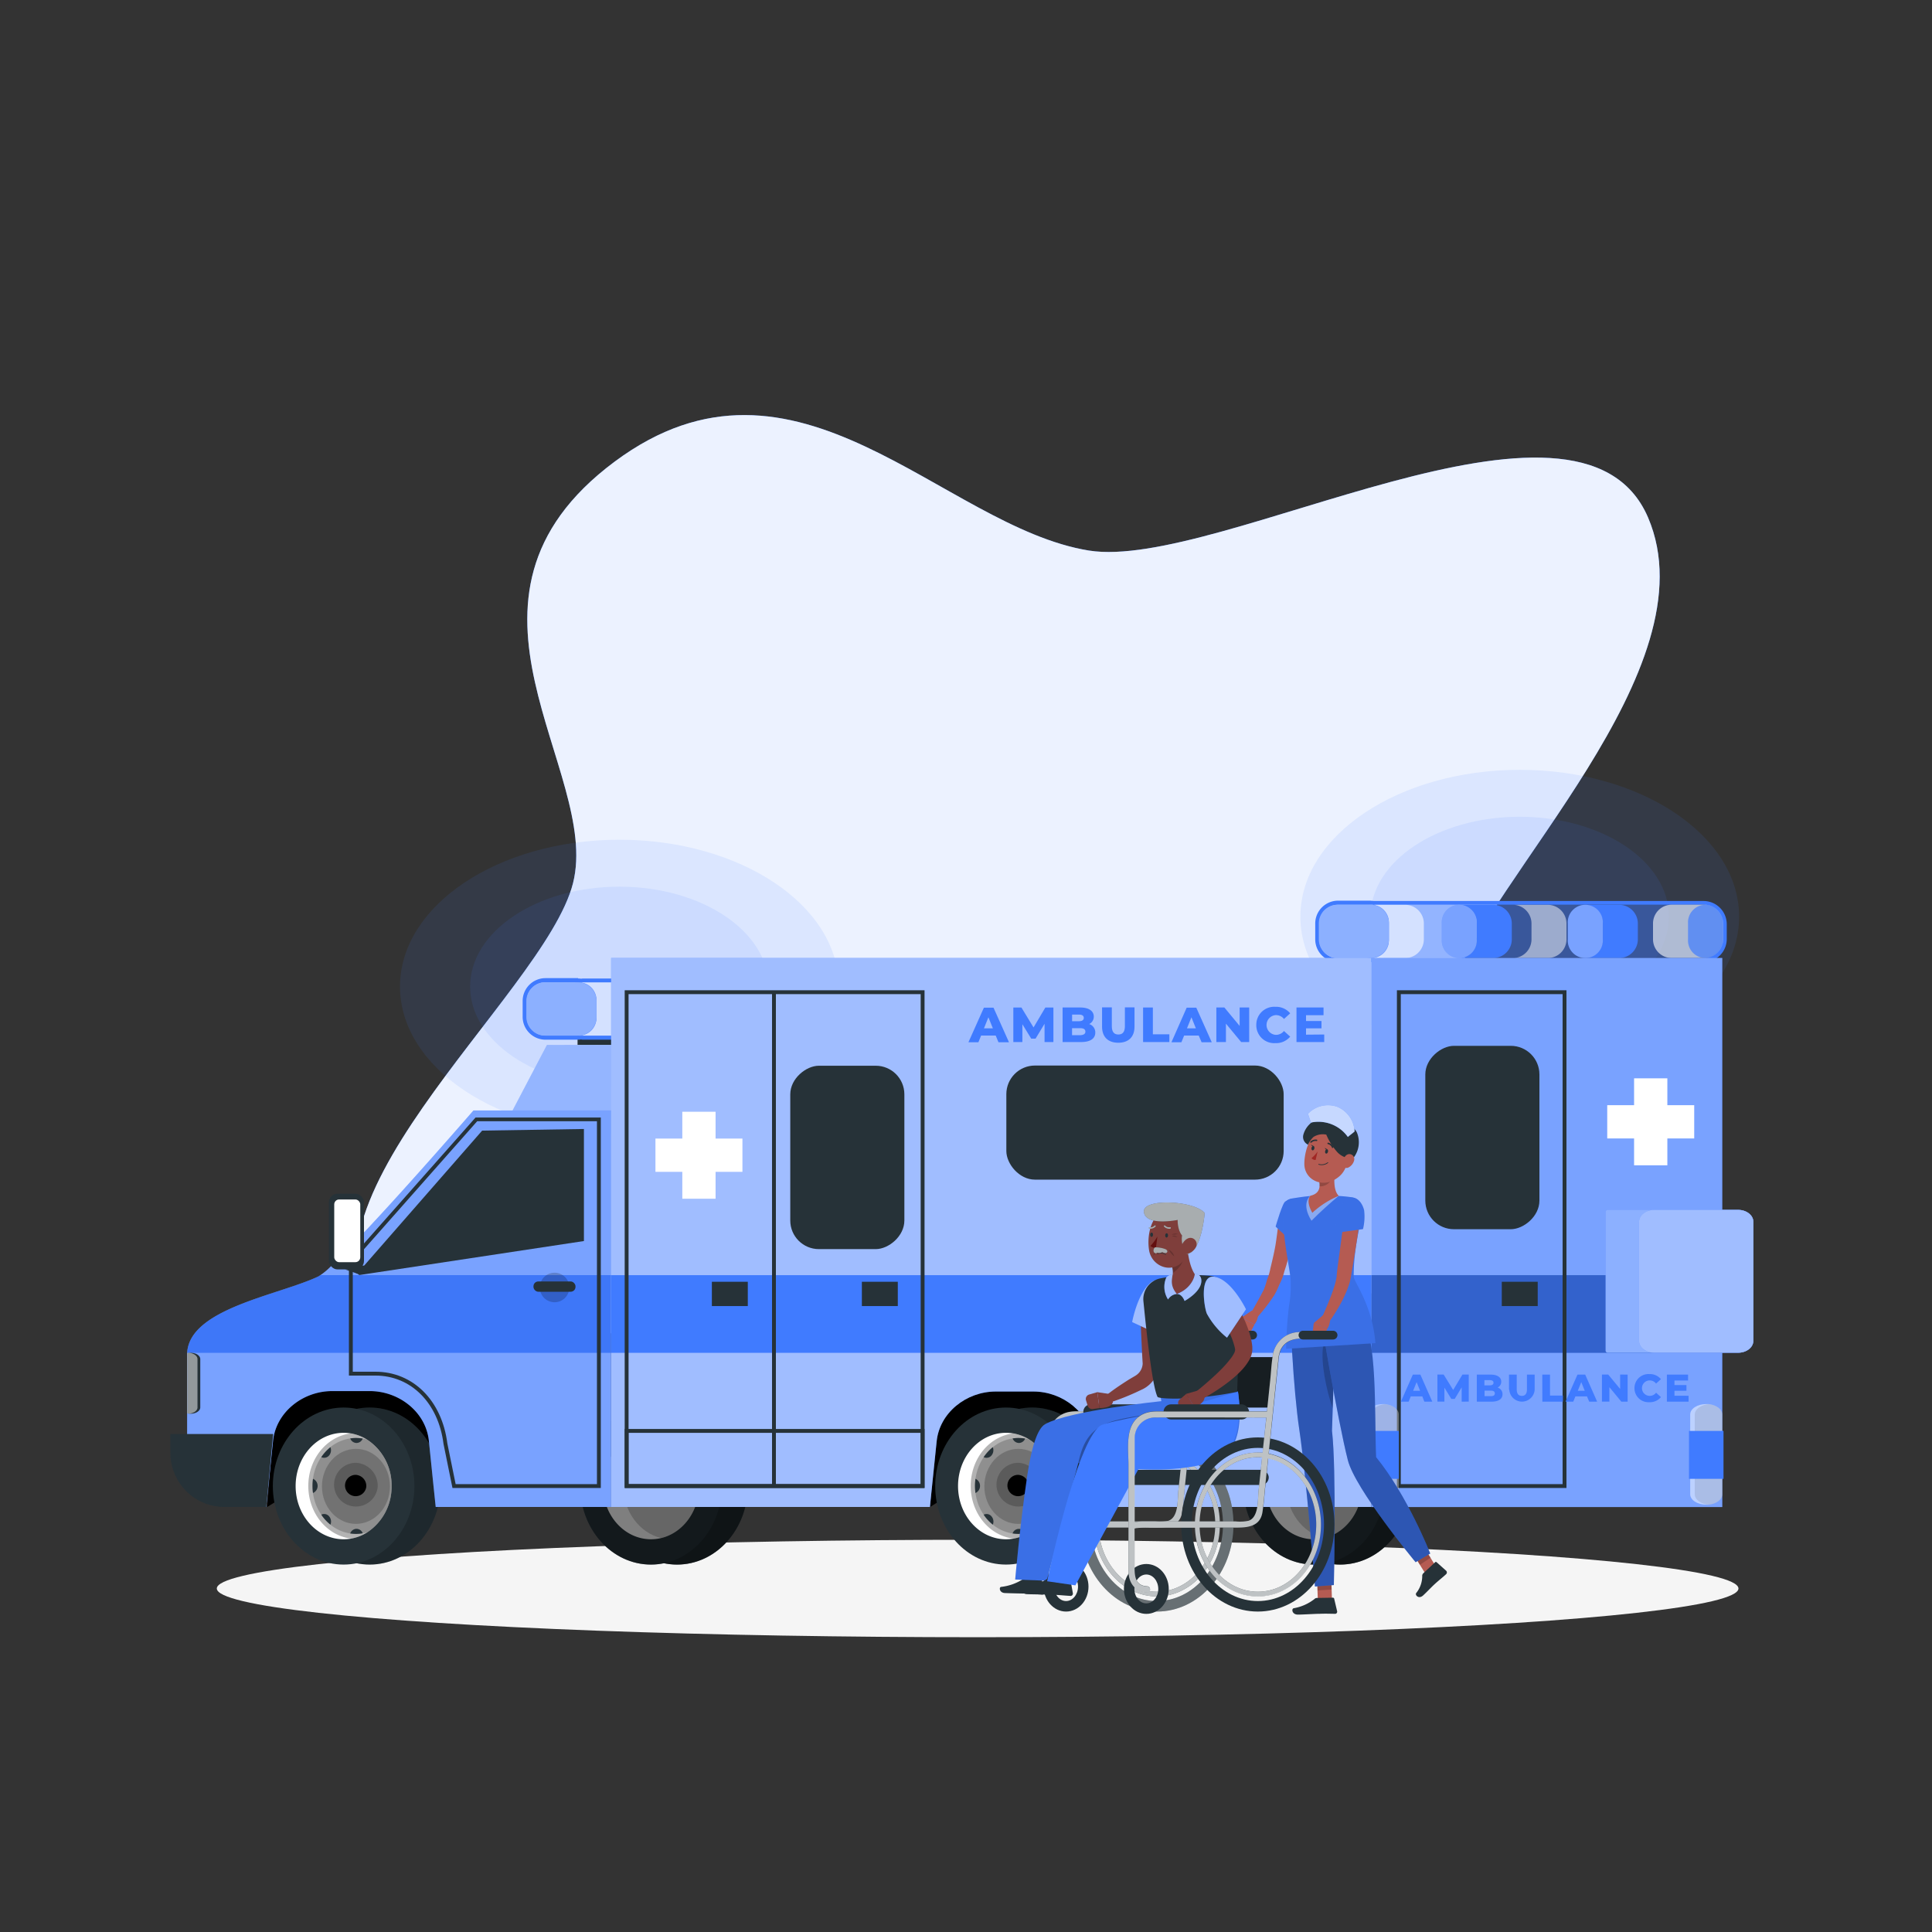 <svg xmlns="http://www.w3.org/2000/svg" viewBox="0 0 500 500"><rect x="0" y="0" width="500" height="500" fill="#333333" stroke="none"/><g id="freepik--background-simple--inject-3"><path d="M375.55,256.43c-9.53,30.07,1.53,71.33-38.35,92.17-53.25,27.83-74.67-24.25-113.06-29.73-29.32-4.19-92,58.61-124,27.19s40.71-88,48.16-117.51c7.36-29.2-37.27-73.32,10.76-109.07,47.09-35.06,84.88,16.87,122.73,23,33.57,5.39,126.92-50,144.72-8.56C443.32,173.13,384.76,227.4,375.55,256.43Z" style="fill:#407BFF"></path><path d="M375.55,256.43c-9.53,30.07,1.53,71.33-38.35,92.17-53.25,27.83-74.67-24.25-113.06-29.73-29.32-4.19-92,58.61-124,27.19s40.71-88,48.16-117.51c7.36-29.2-37.27-73.32,10.76-109.07,47.09-35.06,84.88,16.87,122.73,23,33.57,5.39,126.92-50,144.72-8.56C443.32,173.13,384.76,227.4,375.55,256.43Z" style="fill:#fff;opacity:0.9"></path></g><g id="freepik--Shadow--inject-3"><ellipse id="freepik--path--inject-3" cx="253.01" cy="411.1" rx="196.9" ry="12.61" style="fill:#f5f5f5"></ellipse></g><g id="freepik--Ambulance--inject-3"><ellipse cx="160.29" cy="255.32" rx="56.77" ry="38" style="fill:#407BFF;isolation:isolate;opacity:0.1"></ellipse><ellipse cx="160.29" cy="255.32" rx="38.62" ry="25.85" style="fill:#407BFF;isolation:isolate;opacity:0.1"></ellipse><ellipse cx="393.31" cy="237.23" rx="56.77" ry="38" style="fill:#407BFF;isolation:isolate;opacity:0.1"></ellipse><ellipse cx="393.31" cy="237.23" rx="38.62" ry="25.85" style="fill:#407BFF;isolation:isolate;opacity:0.1"></ellipse><rect x="149.47" y="268.96" width="10.82" height="1.45" style="fill:#263238"></rect><path d="M149.6,254.23a5.29,5.29,0,0,1,.9.08h0a.89.89,0,0,1,.36-.07h84.89a5,5,0,0,1,5,5V263a5,5,0,0,1-5,5H150.87a.92.92,0,0,1-.38-.08,5.26,5.26,0,0,1-.89.08h-8.44a4.84,4.84,0,0,1-4.84-4.85v-4.1a4.84,4.84,0,0,1,4.84-4.84h8.44m0-1.07h-8.44a5.91,5.91,0,0,0-5.9,5.91v4.1a5.92,5.92,0,0,0,5.9,5.92h8.44a5.49,5.49,0,0,0,.8-.06,1.84,1.84,0,0,0,.47.06h84.89a6,6,0,0,0,6-6v-3.83a6,6,0,0,0-6-6H150.87a2.12,2.12,0,0,0-.44.05,5.79,5.79,0,0,0-.83-.06Z" style="fill:#407BFF"></path><path d="M240.64,259.2V263a5,5,0,0,1-5,5H150.78a1,1,0,0,1-.95-.95v-11.9a1,1,0,0,1,.95-.94h84.89A5,5,0,0,1,240.64,259.2Z" style="fill:#407BFF;opacity:0.4"></path><path d="M227.58,254.23H236a4.84,4.84,0,0,1,4.84,4.84v4.1A4.84,4.84,0,0,1,236,268h-8.44a4.85,4.85,0,0,1-4.85-4.85v-4.1A4.85,4.85,0,0,1,227.58,254.23Z" style="fill:#fff;opacity:0.6"></path><g style="opacity:0.6"><path d="M240.85,259.08v4.09a4.54,4.54,0,1,1-9.06,0v-4.09a4.54,4.54,0,1,1,9.06,0Z" style="fill:#407BFF"></path></g><g style="opacity:0.4"><g style="opacity:0.6"><path d="M240.85,259.08v4.09a4.54,4.54,0,1,1-9.06,0v-4.09a4.54,4.54,0,1,1,9.06,0Z" style="fill:#407BFF"></path></g></g><g style="opacity:0.6"><path d="M163.41,259.08v4.09a4.84,4.84,0,0,1-4.84,4.85h-8.74a4.85,4.85,0,0,0,4.52-4.84v-4.09a4.84,4.84,0,0,0-4.52-4.84h8.74A4.83,4.83,0,0,1,163.41,259.08Z" style="fill:#fff"></path></g><path d="M154.35,259.08v4.09a4.54,4.54,0,1,1-9.06,0v-4.09a4.54,4.54,0,1,1,9.06,0Z" style="fill:#407BFF"></path><g style="opacity:0.3"><path d="M154.35,259.08v4.09a4.54,4.54,0,1,1-9.06,0v-4.09a4.54,4.54,0,1,1,9.06,0Z" style="fill:#fff"></path></g><path d="M141.07,254.23h8.44a4.85,4.85,0,0,1,4.85,4.85v4.1a4.84,4.84,0,0,1-4.84,4.84h-8.44a4.85,4.85,0,0,1-4.85-4.85v-4.1A4.84,4.84,0,0,1,141.07,254.23Z" style="fill:#407BFF"></path><g style="opacity:0.4"><path d="M141.07,254.23h8.44a4.85,4.85,0,0,1,4.85,4.85v4.1a4.84,4.84,0,0,1-4.84,4.84h-8.44a4.85,4.85,0,0,1-4.85-4.85v-4.1A4.84,4.84,0,0,1,141.07,254.23Z" style="fill:#fff"></path></g><path d="M186.17,259.08v4.09a4.84,4.84,0,0,1-4.84,4.85h-8.74a4.85,4.85,0,0,0,4.52-4.84v-4.09a4.84,4.84,0,0,0-4.52-4.84h8.74A4.83,4.83,0,0,1,186.17,259.08Z" style="fill:#407BFF"></path><g style="opacity:0.5"><path d="M200.33,259.08v4.09a4.84,4.84,0,0,1-4.85,4.85h-8.73a4.85,4.85,0,0,0,4.52-4.84v-4.09a4.84,4.84,0,0,0-4.52-4.84h8.73A4.84,4.84,0,0,1,200.33,259.08Z" style="fill:#fff"></path></g><path d="M177.11,259.08v4.09a4.54,4.54,0,1,1-9.05,0v-4.09a4.54,4.54,0,1,1,9.05,0Z" style="fill:#407BFF"></path><g style="opacity:0.3"><path d="M177.11,259.08v4.09a4.54,4.54,0,1,1-9.05,0v-4.09a4.54,4.54,0,1,1,9.05,0Z" style="fill:#fff"></path></g><path d="M218.79,259.08v4.09A4.84,4.84,0,0,1,214,268h-8.74a4.86,4.86,0,0,0,4.53-4.84v-4.09a4.85,4.85,0,0,0-4.53-4.84H214A4.83,4.83,0,0,1,218.79,259.08Z" style="fill:#407BFF"></path><path d="M209.74,259.08v4.09a4.54,4.54,0,1,1-9.06,0v-4.09a4.54,4.54,0,1,1,9.06,0Z" style="fill:#407BFF"></path><g style="opacity:0.3"><path d="M209.74,259.08v4.09a4.54,4.54,0,1,1-9.06,0v-4.09a4.54,4.54,0,1,1,9.06,0Z" style="fill:#fff"></path></g><path d="M354.68,234.14a5.29,5.29,0,0,1,.9.08h0a.86.86,0,0,1,.36-.07h84.88a5,5,0,0,1,5,5V243a5,5,0,0,1-5,5H356a.86.86,0,0,1-.39-.09,4.24,4.24,0,0,1-.88.09h-8.44a4.84,4.84,0,0,1-4.84-4.85V239a4.84,4.84,0,0,1,4.84-4.84h8.44m0-1.07h-8.44a5.92,5.92,0,0,0-5.91,5.91v4.1a5.92,5.92,0,0,0,5.91,5.91h8.44a5.46,5.46,0,0,0,.8-.05,1.83,1.83,0,0,0,.47.05h84.88a6,6,0,0,0,6-6v-3.83a6,6,0,0,0-6-6H356a2.22,2.22,0,0,0-.45,0,5.76,5.76,0,0,0-.82-.06Z" style="fill:#407BFF"></path><path d="M445.72,239.11v3.83a5,5,0,0,1-5,5H355.86a1,1,0,0,1-.95-.94v-11.9a1,1,0,0,1,.95-.94h84.88A5,5,0,0,1,445.72,239.11Z" style="fill:#407BFF;opacity:0.4"></path><path d="M432.65,234.14h8.44a4.85,4.85,0,0,1,4.85,4.85v4.1a4.85,4.85,0,0,1-4.85,4.85h-8.44a4.85,4.85,0,0,1-4.85-4.85V239A4.84,4.84,0,0,1,432.65,234.14Z" style="fill:#fff;opacity:0.6"></path><g style="opacity:0.6"><path d="M445.93,239v4.1a4.54,4.54,0,1,1-9.06,0V239a4.54,4.54,0,1,1,9.06,0Z" style="fill:#407BFF"></path></g><g style="opacity:0.4"><g style="opacity:0.6"><path d="M445.93,239v4.1a4.54,4.54,0,1,1-9.06,0V239a4.54,4.54,0,1,1,9.06,0Z" style="fill:#407BFF"></path></g></g><g style="opacity:0.6"><path d="M368.49,239v4.1a4.84,4.84,0,0,1-4.85,4.84h-8.73a4.84,4.84,0,0,0,4.52-4.83V239a4.84,4.84,0,0,0-4.52-4.83h8.73A4.83,4.83,0,0,1,368.49,239Z" style="fill:#fff"></path></g><path d="M359.43,239v4.1a4.54,4.54,0,1,1-9.06,0V239a4.54,4.54,0,1,1,9.06,0Z" style="fill:#407BFF"></path><g style="opacity:0.3"><path d="M359.43,239v4.1a4.54,4.54,0,1,1-9.06,0V239a4.54,4.54,0,1,1,9.06,0Z" style="fill:#fff"></path></g><path d="M346.15,234.14h8.44a4.85,4.85,0,0,1,4.85,4.85v4.1a4.84,4.84,0,0,1-4.84,4.84h-8.44a4.85,4.85,0,0,1-4.85-4.85V239A4.84,4.84,0,0,1,346.15,234.14Z" style="fill:#407BFF"></path><g style="opacity:0.4"><path d="M346.15,234.14h8.44a4.85,4.85,0,0,1,4.85,4.85v4.1a4.84,4.84,0,0,1-4.84,4.84h-8.44a4.85,4.85,0,0,1-4.85-4.85V239A4.84,4.84,0,0,1,346.15,234.14Z" style="fill:#fff"></path></g><path d="M391.25,239v4.1a4.84,4.84,0,0,1-4.84,4.84h-8.74a4.84,4.84,0,0,0,4.52-4.83V239a4.84,4.84,0,0,0-4.52-4.83h8.74A4.83,4.83,0,0,1,391.25,239Z" style="fill:#407BFF"></path><g style="opacity:0.5"><path d="M405.4,239v4.1a4.84,4.84,0,0,1-4.84,4.84h-8.74a4.85,4.85,0,0,0,4.53-4.83V239a4.85,4.85,0,0,0-4.53-4.83h8.74A4.83,4.83,0,0,1,405.4,239Z" style="fill:#fff"></path></g><path d="M382.19,239v4.1a4.54,4.54,0,1,1-9.06,0V239a4.54,4.54,0,1,1,9.06,0Z" style="fill:#407BFF"></path><g style="opacity:0.3"><path d="M382.19,239v4.1a4.54,4.54,0,1,1-9.06,0V239a4.54,4.54,0,1,1,9.06,0Z" style="fill:#fff"></path></g><path d="M423.87,239v4.1a4.84,4.84,0,0,1-4.84,4.84h-8.74a4.84,4.84,0,0,0,4.52-4.83V239a4.84,4.84,0,0,0-4.52-4.83H419A4.83,4.83,0,0,1,423.87,239Z" style="fill:#407BFF"></path><path d="M414.81,239v4.1a4.54,4.54,0,1,1-9.06,0V239a4.54,4.54,0,1,1,9.06,0Z" style="fill:#407BFF"></path><g style="opacity:0.3"><path d="M414.81,239v4.1a4.54,4.54,0,1,1-9.06,0V239a4.54,4.54,0,1,1,9.06,0Z" style="fill:#fff"></path></g><ellipse cx="346.8" cy="384.59" rx="18.32" ry="20.32" style="fill:#263238"></ellipse><ellipse cx="346.8" cy="384.59" rx="18.32" ry="20.32" style="opacity:0.2"></ellipse><ellipse cx="340.05" cy="384.59" rx="18.32" ry="20.32" style="fill:#263238"></ellipse><path d="M352.47,384.59c0,6.6-4.19,12.12-9.78,13.46a11.49,11.49,0,0,1-2.64.31c-6.85,0-12.41-6.17-12.41-13.77s5.56-13.78,12.41-13.78a11.49,11.49,0,0,1,2.64.31C348.28,372.46,352.47,378,352.47,384.59Z" style="fill:#fff"></path><path d="M352.47,384.59c0,6.6-4.19,12.12-9.78,13.46-5.6-1.34-9.79-6.86-9.79-13.46s4.19-12.13,9.79-13.47C348.28,372.46,352.47,378,352.47,384.59Z" style="opacity:0.2"></path><path d="M346.81,364.26a17.15,17.15,0,0,0-3.38.36,17,17,0,0,0-3.37-.36c-10.11,0-18.31,9.1-18.31,20.33s8.2,20.32,18.31,20.32a16.26,16.26,0,0,0,3.37-.36,16.43,16.43,0,0,0,3.38.36c10.11,0,18.31-9.1,18.31-20.32S356.92,364.26,346.81,364.26Z" style="opacity:0.5"></path><ellipse cx="175.21" cy="384.59" rx="18.32" ry="20.32" style="fill:#263238"></ellipse><ellipse cx="175.21" cy="384.59" rx="18.32" ry="20.32" style="opacity:0.2"></ellipse><ellipse cx="168.47" cy="384.59" rx="18.32" ry="20.32" style="fill:#263238"></ellipse><path d="M180.89,384.59c0,6.6-4.19,12.12-9.78,13.46a11.56,11.56,0,0,1-2.64.31c-6.85,0-12.41-6.17-12.41-13.77s5.56-13.78,12.41-13.78a11.56,11.56,0,0,1,2.64.31C176.7,372.46,180.89,378,180.89,384.59Z" style="fill:#fff"></path><path d="M180.89,384.59c0,6.6-4.19,12.12-9.78,13.46-5.6-1.34-9.79-6.86-9.79-13.46s4.19-12.13,9.79-13.47C176.7,372.46,180.89,378,180.89,384.59Z" style="opacity:0.2"></path><path d="M175.21,364.26a17.13,17.13,0,0,0-3.37.36,17,17,0,0,0-3.37-.36c-10.11,0-18.31,9.1-18.31,20.33s8.2,20.32,18.31,20.32a16.33,16.33,0,0,0,3.37-.36,16.41,16.41,0,0,0,3.37.36c10.12,0,18.32-9.1,18.32-20.32S185.33,364.26,175.21,364.26Z" style="opacity:0.5"></path><polygon points="240.65 390.02 249.44 384.59 286.8 384.59 286.8 355.54 243.53 355.54 240.65 390.02"></polygon><polygon points="69.12 390.02 77.91 384.59 115.27 384.59 115.27 355.54 72 355.54 69.12 390.02"></polygon><ellipse cx="267.1" cy="384.59" rx="18.32" ry="20.32" style="fill:#263238"></ellipse><ellipse cx="267.1" cy="384.59" rx="18.32" ry="20.32" style="opacity:0.2"></ellipse><ellipse cx="260.35" cy="384.59" rx="18.32" ry="20.32" style="fill:#263238"></ellipse><path d="M272.76,384.58a14.1,14.1,0,0,1-6.22,11.95,11.71,11.71,0,0,1-3.56,1.52l-.63.14h0a13,13,0,0,1-2,.17c-6.85,0-12.41-6.17-12.41-13.78s5.56-13.77,12.41-13.77a10.71,10.71,0,0,1,1.89.16c.25,0,.5.09.74.15a11.33,11.33,0,0,1,3.43,1.45h0A14.06,14.06,0,0,1,272.76,384.58Z" style="fill:#fff"></path><path d="M272.76,384.58a14.1,14.1,0,0,1-6.22,11.95,11.71,11.71,0,0,1-3.56,1.52l-.63.14h0c-6.26-.7-11.13-6.54-11.13-13.62s4.82-12.85,11-13.6c.25,0,.5.09.74.15a11.33,11.33,0,0,1,3.43,1.45h0A14.06,14.06,0,0,1,272.76,384.58Z" style="opacity:0.3"></path><path d="M272.76,384.58a14.1,14.1,0,0,1-6.22,11.95c-.41.11-.81.21-1.23.28a9.15,9.15,0,0,1-1.74.15,10.84,10.84,0,0,1-1.51-.1,10.56,10.56,0,0,1-5.11-2.28,11.17,11.17,0,0,1-2.37-2.57,12.76,12.76,0,0,1-2.12-5.62,12.22,12.22,0,0,1-.13-1.83,12.69,12.69,0,0,1,.13-1.85,13,13,0,0,1,2.13-5.62,11.52,11.52,0,0,1,2.36-2.56,10.61,10.61,0,0,1,5.12-2.26,9.29,9.29,0,0,1,1.5-.12,11.12,11.12,0,0,1,1.73.15,8.17,8.17,0,0,1,1.11.27h0A14.06,14.06,0,0,1,272.76,384.58Z" style="opacity:0.2"></path><ellipse cx="263.55" cy="384.67" rx="8.8" ry="9.71" style="opacity:0.2"></ellipse><path d="M269.18,384.78a5.66,5.66,0,1,1-5.63-6.21A5.94,5.94,0,0,1,269.18,384.78Z" style="opacity:0.2"></path><path d="M266.23,384.69a2.76,2.76,0,1,1-2.75-3A2.9,2.9,0,0,1,266.23,384.69Z"></path><path d="M265.3,372.3a1.74,1.74,0,0,1-1.61,1.14,1.77,1.77,0,0,1-1.62-1.17,9.2,9.2,0,0,1,1.5-.12A10,10,0,0,1,265.3,372.3Z" style="fill:#263238"></path><path d="M265.31,396.81a9.16,9.16,0,0,1-1.74.16,9.42,9.42,0,0,1-1.51-.12,1.71,1.71,0,0,1,3.25,0Z" style="fill:#263238"></path><path d="M256.57,376.7a1.65,1.65,0,0,1-2,.4,12.07,12.07,0,0,1,2.36-2.57A2.1,2.1,0,0,1,256.57,376.7Z" style="fill:#263238"></path><path d="M253.63,384.55a2,2,0,0,1-1.18,1.84,13.83,13.83,0,0,1-.13-1.83,14.13,14.13,0,0,1,.13-1.85A2,2,0,0,1,253.63,384.55Z" style="fill:#263238"></path><path d="M256.94,394.58a11.57,11.57,0,0,1-2.36-2.57,1.64,1.64,0,0,1,2,.4A2.08,2.08,0,0,1,256.94,394.58Z" style="fill:#263238"></path><rect x="354.91" y="247.92" width="90.81" height="142.1" style="fill:#407BFF"></rect><rect x="354.91" y="247.92" width="90.81" height="142.1" style="fill:#fff;opacity:0.3"></rect><path d="M354.91,247.92V390H284.48l-1.75-17c-.75-7.33-7.59-12.88-15.33-12.88h-9.66c-7.74,0-14.58,5.55-15.33,12.88l-1.75,17h-82.5V247.92Z" style="fill:#407BFF"></path><path d="M354.91,247.92V390H284.48l-1.75-17c-.75-7.33-7.59-12.88-15.33-12.88h-9.66c-7.74,0-14.58,5.55-15.33,12.88l-1.75,17h-82.5V247.92Z" style="fill:#fff;opacity:0.5"></path><ellipse cx="95.67" cy="384.59" rx="18.32" ry="20.32" style="fill:#263238"></ellipse><ellipse cx="95.67" cy="384.59" rx="18.32" ry="20.32" style="opacity:0.2"></ellipse><ellipse cx="88.93" cy="384.59" rx="18.32" ry="20.32" style="fill:#263238"></ellipse><path d="M101.34,384.58a14.11,14.11,0,0,1-6.23,11.95,11.71,11.71,0,0,1-3.56,1.52l-.62.14h0a13,13,0,0,1-2,.17c-6.86,0-12.42-6.17-12.42-13.78s5.56-13.77,12.42-13.77a10.68,10.68,0,0,1,1.88.16c.25,0,.5.09.74.15A11.33,11.33,0,0,1,95,372.57h0A14.07,14.07,0,0,1,101.34,384.58Z" style="fill:#fff"></path><path d="M101.34,384.58a14.11,14.11,0,0,1-6.23,11.95,11.71,11.71,0,0,1-3.56,1.52l-.62.14h0c-6.26-.7-11.14-6.54-11.14-13.62s4.82-12.85,11-13.6c.25,0,.5.09.74.15A11.33,11.33,0,0,1,95,372.57h0A14.07,14.07,0,0,1,101.34,384.58Z" style="opacity:0.3"></path><path d="M101.34,384.58a14.11,14.11,0,0,1-6.23,11.95c-.41.11-.81.21-1.22.28a9.26,9.26,0,0,1-1.75.15,10.84,10.84,0,0,1-1.51-.1,10.56,10.56,0,0,1-5.11-2.28A11.13,11.13,0,0,1,83.16,392,12.65,12.65,0,0,1,81,386.39a12.22,12.22,0,0,1-.13-1.83,12.69,12.69,0,0,1,.13-1.85,12.83,12.83,0,0,1,2.14-5.62,11.48,11.48,0,0,1,2.35-2.56,10.61,10.61,0,0,1,5.12-2.26,9.29,9.29,0,0,1,1.5-.12,11,11,0,0,1,1.73.15,8.17,8.17,0,0,1,1.11.27h0A14.07,14.07,0,0,1,101.34,384.58Z" style="opacity:0.2"></path><ellipse cx="92.12" cy="384.67" rx="8.8" ry="9.71" style="opacity:0.2"></ellipse><path d="M97.75,384.78a5.66,5.66,0,1,1-5.63-6.21A5.94,5.94,0,0,1,97.75,384.78Z" style="opacity:0.2"></path><path d="M94.8,384.69a2.76,2.76,0,1,1-2.74-3A2.9,2.9,0,0,1,94.8,384.69Z"></path><path d="M93.87,372.3a1.74,1.74,0,0,1-1.6,1.14,1.77,1.77,0,0,1-1.63-1.17,9.29,9.29,0,0,1,1.5-.12A9.94,9.94,0,0,1,93.87,372.3Z" style="fill:#263238"></path><path d="M93.88,396.81a9.16,9.16,0,0,1-1.74.16,9.51,9.51,0,0,1-1.51-.12,1.78,1.78,0,0,1,1.64-1.19A1.76,1.76,0,0,1,93.88,396.81Z" style="fill:#263238"></path><path d="M85.15,376.7a1.67,1.67,0,0,1-2,.4,12.07,12.07,0,0,1,2.36-2.57A2.12,2.12,0,0,1,85.15,376.7Z" style="fill:#263238"></path><path d="M82.2,384.55A2,2,0,0,1,81,386.39a13.83,13.83,0,0,1-.12-1.83,14.14,14.14,0,0,1,.12-1.85A2,2,0,0,1,82.2,384.55Z" style="fill:#263238"></path><path d="M85.52,394.58A11.38,11.38,0,0,1,83.15,392a1.66,1.66,0,0,1,2,.4A2.12,2.12,0,0,1,85.52,394.58Z" style="fill:#263238"></path><path d="M158.16,270.41V390h-45.4l-.57-5.44-1.13-11-.07-.67c-.74-7.34-7.59-12.88-15.33-12.88H86c-7.73,0-14.57,5.54-15.33,12.88l-.61,5.88L68.9,390H63.59a15.15,15.15,0,0,1-15.16-15.15V350.59c0-11.87,23.57-15.31,34-20.26a17.59,17.59,0,0,0,3.25-2.65h0c.41-.38.86-.82,1.34-1.28,1.78-1.74,3.92-4,6.25-6.44l.94-1c12-12.74,28.32-31.57,28.32-31.57h10.13l8.88-16.93Z" style="fill:#407BFF"></path><polygon points="132.64 287.38 158.16 287.38 158.16 270.41 141.51 270.45 132.64 287.38" style="fill:#fff;opacity:0.2"></polygon><g style="opacity:0.3"><path d="M158.16,270.41V390h-45.4l-.57-5.44-1.13-11-.07-.67c-.74-7.34-7.59-12.88-15.33-12.88H86c-7.73,0-14.57,5.54-15.33,12.88l-.61,5.88L68.9,390H63.59a15.15,15.15,0,0,1-15.16-15.15V350.59c0-11.87,23.57-15.31,34-20.26a17.59,17.59,0,0,0,3.25-2.65h0c.41-.38.86-.82,1.34-1.28,1.78-1.74,3.92-4,6.25-6.44l.94-1c12-12.74,28.32-31.57,28.32-31.57h10.13l8.88-16.93Z" style="fill:#fff"></path><path d="M158.16,330v20.1H48.46c.61-11.49,23.68-14.89,33.95-19.78a2.72,2.72,0,0,0,.52-.32Z" style="fill:#407BFF"></path><path d="M158.16,330v20.1H48.46c.61-11.49,23.68-14.89,33.95-19.78a2.72,2.72,0,0,0,.52-.32Z" style="opacity:0.1"></path><polygon points="132.64 287.38 158.16 287.38 158.16 270.41 141.51 270.45 132.64 287.38" style="fill:#fff;opacity:0.2"></polygon></g><path d="M51.83,351.73v12.51c0,.91-1.13,1.63-2.51,1.63H49a3.29,3.29,0,0,1-.53-.1V350.2a4.89,4.89,0,0,1,.53-.09l.36,0C50.7,350.09,51.83,350.82,51.83,351.73Z" style="fill:#263238"></path><path d="M51.11,351.73v12.51c0,.82-.94,1.5-2.15,1.62a3.29,3.29,0,0,1-.53-.1V350.2a4.89,4.89,0,0,1,.53-.09C50.17,350.22,51.11,350.91,51.11,351.73Z" style="fill:#fff;opacity:0.5"></path><path d="M155.49,385.09H117.1l-2.32-11.41C113.44,363.07,106.36,356,97.17,356H90.3V326.21l32.77-37h32.42Zm-37.57-1h36.57V290.18h-31L91.3,326.58V355h5.87c9.72,0,17.2,7.45,18.6,18.55Z" style="fill:#263238"></path><path d="M92.78,329.21l32-36.61,26.34-.42v29l-57.92,8.77A.44.44,0,0,1,92.78,329.21Z" style="fill:#263238"></path><path d="M89.29,328.52l2.69.93s2,1.05,3.07-.46-1.38-1.47-1.38-1.47A15.14,15.14,0,0,1,89.29,328.52Z" style="fill:#263238"></path><rect x="85.13" y="308.94" width="9.07" height="19.58" rx="2.19" style="fill:#263238"></rect><rect x="86.5" y="310.42" width="6.74" height="16.23" rx="1.27" style="fill:#fff"></rect><path d="M147.34,333.2a3.82,3.82,0,1,1-3.82-3.82A3.81,3.81,0,0,1,147.34,333.2Z" style="opacity:0.2"></path><rect x="138.06" y="331.64" width="10.88" height="2.66" rx="1.25" style="fill:#263238"></rect><rect x="354.91" y="330.01" width="90.8" height="20.1" style="fill:#407BFF"></rect><rect x="354.91" y="330.01" width="90.8" height="20.1" style="opacity:0.2"></rect><rect x="158.16" y="330.01" width="196.75" height="20.1" style="fill:#407BFF"></rect><rect x="260.44" y="275.76" width="71.77" height="29.53" rx="7.41" style="fill:#263238"></rect><rect x="195.56" y="284.78" width="47.46" height="29.53" rx="7.41" transform="translate(-80.26 518.83) rotate(-90)" style="fill:#263238"></rect><rect x="359.91" y="279.63" width="47.46" height="29.53" rx="7.41" transform="translate(89.24 678.03) rotate(-90)" style="fill:#263238"></rect><path d="M239.27,385.09h-77.6V256.28h77.6Zm-76.6-1h75.6V257.28h-75.6Z" style="fill:#263238"></path><path d="M405.4,385.09H361.52V256.28H405.4Zm-42.88-1H404.4V257.28H362.52Z" style="fill:#263238"></path><rect x="199.8" y="256.45" width="1" height="128.14" style="fill:#263238"></rect><rect x="223.05" y="331.72" width="9.3" height="6.29" style="fill:#263238"></rect><rect x="388.66" y="331.72" width="9.3" height="6.29" style="fill:#263238"></rect><rect x="184.23" y="331.72" width="9.3" height="6.29" style="fill:#263238"></rect><path d="M239.27,385.09h-77.6V369.82h77.6Zm-76.6-1h75.6V370.82h-75.6Z" style="fill:#263238"></path><path d="M453.76,316.19V347c0,1.7-1.75,3.08-3.93,3.08H416.15a.57.57,0,0,1-.62-.49v-36a.57.57,0,0,1,.62-.48h33.68C452,313.12,453.76,314.5,453.76,316.19Z" style="fill:#407BFF"></path><g style="opacity:0.4"><path d="M453.76,316.19V347c0,1.7-1.75,3.08-3.93,3.08H416.15a.57.57,0,0,1-.62-.49v-36a.57.57,0,0,1,.62-.48h33.68C452,313.12,453.76,314.5,453.76,316.19Z" style="fill:#fff"></path></g><path d="M453.76,316.19V347c0,1.7-1.75,3.08-3.93,3.08H428.11c-2.16,0-3.92-1.38-3.92-3.08V316.19c0-1.69,1.76-3.07,3.92-3.07h21.72C452,313.12,453.76,314.5,453.76,316.19Z" style="fill:#407BFF"></path><path d="M453.76,316.19V347c0,1.7-1.75,3.08-3.93,3.08H428.11c-2.16,0-3.92-1.38-3.92-3.08V316.19c0-1.69,1.76-3.07,3.92-3.07h21.72C452,313.12,453.76,314.5,453.76,316.19Z" style="fill:#fff;opacity:0.5"></path><path d="M362,366.06v20.68c0,1.36-1.55,2.48-3.55,2.67l-.6,0c-2.29,0-4.15-1.21-4.15-2.7V366.06c0-1.48,1.86-2.69,4.15-2.69l.6,0C360.47,363.59,362,364.71,362,366.06Z" style="fill:#fff;opacity:0.4"></path><path d="M362,366.06v20.68c0,1.36-1.55,2.48-3.55,2.67-2-.19-3.56-1.31-3.56-2.67V366.06c0-1.35,1.55-2.47,3.56-2.66C360.47,363.59,362,364.71,362,366.06Z" style="opacity:0.1"></path><rect x="353.09" y="370.32" width="8.93" height="12.4" style="fill:#407BFF"></rect><path d="M445.72,366.06v20.68c0,1.36-1.55,2.48-3.55,2.67l-.6,0c-2.29,0-4.15-1.21-4.15-2.7V366.06c0-1.48,1.86-2.69,4.15-2.69l.6,0C444.17,363.59,445.72,364.71,445.72,366.06Z" style="fill:#fff;opacity:0.5"></path><path d="M445.72,366.06v20.68c0,1.36-1.55,2.48-3.55,2.67-2-.19-3.56-1.31-3.56-2.67V366.06c0-1.35,1.55-2.47,3.56-2.66C444.17,363.59,445.72,364.71,445.72,366.06Z" style="opacity:0.1"></path><rect x="437.11" y="370.32" width="8.93" height="12.4" style="fill:#407BFF"></rect><path d="M70.7,371.12H44.1v5A14,14,0,0,0,48,385.7h0A13.92,13.92,0,0,0,58,390H68.91Z" style="fill:#263238"></path><path d="M257.69,268h-3.78l-.7,1.73h-2.58l4-8.94h2.49l4,8.94H258.4Zm-.74-1.87-1.15-2.86-1.15,2.86Z" style="fill:#407BFF"></path><path d="M270.33,269.68l0-4.73L268,268.8h-1.12l-2.29-3.73v4.61h-2.34v-8.94h2.09l3.14,5.16,3.06-5.16h2.08l0,8.94Z" style="fill:#407BFF"></path><path d="M283.46,267.23c0,1.55-1.28,2.45-3.68,2.45H275v-8.94h4.57c2.35,0,3.5,1,3.5,2.34a2.09,2.09,0,0,1-1.2,1.94A2.27,2.27,0,0,1,283.46,267.23Zm-6-4.66v1.72h1.74c.84,0,1.28-.29,1.28-.86s-.44-.86-1.28-.86ZM280.9,267c0-.61-.46-.91-1.33-.91h-2.12v1.82h2.12C280.44,267.86,280.9,267.56,280.9,267Z" style="fill:#407BFF"></path><path d="M285.21,265.7v-5h2.53v4.88c0,1.54.63,2.15,1.69,2.15s1.69-.61,1.69-2.15v-4.88h2.49v5c0,2.67-1.56,4.16-4.2,4.16S285.21,268.37,285.21,265.7Z" style="fill:#407BFF"></path><path d="M295.83,260.74h2.53v6.94h4.27v2h-6.8Z" style="fill:#407BFF"></path><path d="M310.23,268h-3.78l-.7,1.73h-2.58l3.94-8.94h2.49l4,8.94h-2.63Zm-.74-1.87-1.15-2.86-1.15,2.86Z" style="fill:#407BFF"></path><path d="M323.29,260.74v8.94h-2.08l-3.94-4.76v4.76h-2.48v-8.94h2.08l3.95,4.77v-4.77Z" style="fill:#407BFF"></path><path d="M325.13,265.21a4.63,4.63,0,0,1,4.92-4.65,4.76,4.76,0,0,1,3.85,1.69l-1.61,1.46a2.66,2.66,0,0,0-2.11-1,2.56,2.56,0,0,0,0,5.11,2.66,2.66,0,0,0,2.11-1l1.61,1.46a4.75,4.75,0,0,1-3.85,1.68A4.63,4.63,0,0,1,325.13,265.21Z" style="fill:#407BFF"></path><path d="M342.71,267.73v1.95h-7.18v-8.94h7v2H338v1.5h4v1.89h-4v1.64Z" style="fill:#407BFF"></path><path d="M368.1,361.39h-3l-.55,1.36h-2l3.09-7h1.95l3.09,7h-2.06Zm-.58-1.46-.9-2.24-.9,2.24Z" style="fill:#407BFF"></path><path d="M378.28,362.75l0-3.71-1.8,3h-.88l-1.79-2.92v3.61H372v-7h1.62l2.46,4,2.4-4h1.63l0,7Z" style="fill:#407BFF"></path><path d="M388.85,360.83c0,1.21-1,1.92-2.87,1.92H382.2v-7h3.58c1.84,0,2.74.75,2.74,1.83a1.65,1.65,0,0,1-.94,1.52A1.77,1.77,0,0,1,388.85,360.83Zm-4.69-3.65v1.35h1.36c.66,0,1-.23,1-.68s-.34-.67-1-.67Zm2.7,3.43c0-.48-.36-.71-1-.71h-1.66v1.42h1.66C386.5,361.32,386.86,361.09,386.86,360.61Z" style="fill:#407BFF"></path><path d="M390.53,359.63v-3.88h2v3.82c0,1.2.5,1.68,1.32,1.68s1.32-.48,1.32-1.68v-3.82h2v3.88a3.29,3.29,0,0,1-6.57,0Z" style="fill:#407BFF"></path><path d="M399.14,355.75h2v5.43h3.34v1.57h-5.32Z" style="fill:#407BFF"></path><path d="M410.71,361.39h-3l-.55,1.36h-2l3.09-7h2l3.09,7h-2.05Zm-.58-1.46-.9-2.24-.9,2.24Z" style="fill:#407BFF"></path><path d="M421.23,355.75v7H419.6L416.51,359v3.73h-1.93v-7h1.62l3.09,3.73v-3.73Z" style="fill:#407BFF"></path><path d="M423,359.25a3.62,3.62,0,0,1,3.85-3.64,3.7,3.7,0,0,1,3,1.32l-1.26,1.14a2.07,2.07,0,0,0-1.65-.82,2,2,0,0,0,0,4,2.07,2.07,0,0,0,1.65-.82l1.26,1.14a3.7,3.7,0,0,1-3,1.32A3.62,3.62,0,0,1,423,359.25Z" style="fill:#407BFF"></path><path d="M437,361.22v1.53h-5.61v-7h5.48v1.53h-3.52v1.18h3.1v1.48h-3.1v1.28Z" style="fill:#407BFF"></path><rect x="176.58" y="287.71" width="8.61" height="22.51" transform="translate(-118.08 479.85) rotate(-90)" style="fill:#fff"></rect><rect x="176.58" y="287.71" width="8.61" height="22.51" transform="translate(361.77 597.94) rotate(180)" style="fill:#fff"></rect><rect x="422.9" y="279.07" width="8.61" height="22.51" transform="translate(136.88 717.53) rotate(-90)" style="fill:#fff"></rect><rect x="422.9" y="279.07" width="8.61" height="22.51" transform="translate(854.41 580.65) rotate(180)" style="fill:#fff"></rect></g><g id="freepik--character-2--inject-3"><g id="freepik--freepik--character-1--inject-22--inject-3"><polygon points="344.72 414.1 341.06 414.31 340.92 410.35 344.58 410.14 344.72 414.1" style="fill:#b55b52"></polygon><path d="M340.82,413.55l4.14-.07a.33.33,0,0,1,.32.25l.77,3.27a.55.55,0,0,1-.41.65h-.12c-1.45,0-2.15-.07-4,0-1.13,0-4,.19-5.58.21s-1.77-1.5-1.14-1.65a12,12,0,0,0,5.39-2.39A.89.89,0,0,1,340.82,413.55Z" style="fill:#263238"></path><polygon points="340.93 409.76 340.99 411.6 344.65 411.38 344.58 409.56 340.93 409.76" style="opacity:0.2"></polygon><path d="M334.23,334.45c-.74,4.41.57,25.87,2,35.34,1.87,12.57,4.08,40.8,4.08,40.8l4.89-.38s.7-29.83-.48-39.93c.35-13,1.36-35.79,1.36-35.79Z" style="fill:#407BFF"></path><path d="M334.23,334.45c-.74,4.41.57,25.87,2,35.34,1.87,12.57,4.08,40.8,4.08,40.8l4.89-.38s.7-29.83-.48-39.93c.35-13,1.36-35.79,1.36-35.79Z" style="opacity:0.3"></path><path d="M345.48,348.67c.12-3.3-2.27-6.19-3.1.06-.53,4,.82,10.88,2.52,15.76C345.06,359.38,345.28,353.7,345.48,348.67Z" style="opacity:0.2"></path><polygon points="371.61 405.4 368.83 407.17 366.34 403.15 369.11 401.39 371.61 405.4" style="fill:#b55b52"></polygon><path d="M368.41,407.11l3-2.81a.27.27,0,0,1,.38,0l2.47,2.2a.62.62,0,0,1,0,.89h0c-1.08,1-1.64,1.37-3,2.61-.83.76-1.82,1.84-2.95,2.89s-2.18-.07-1.8-.61a7,7,0,0,0,1.56-4.57A1,1,0,0,1,368.41,407.11Z" style="fill:#263238"></path><polygon points="366.34 403.16 367.46 404.96 370.27 403.11 369.12 401.39 366.34 403.16" style="opacity:0.2"></polygon><path d="M341.52,339.52s4.62,27.85,7.3,38.37c1.92,7.58,17.54,26.41,17.54,26.41l3.78-2.25s-5.88-15-14-24.94c-.51-11.77.5-31.17-4.16-37.55Z" style="fill:#407BFF"></path><path d="M341.52,339.52s4.62,27.85,7.3,38.37c1.92,7.58,17.54,26.41,17.54,26.41l3.78-2.25s-5.88-15-14-24.94c-.51-11.77.5-31.17-4.16-37.55Z" style="opacity:0.3"></path><path d="M335.08,315.53c-.23,2.37-.57,4.69-1,7A46.19,46.19,0,0,1,332.4,329l-.12.44-.14.49c-.1.32-.21.63-.32.94-.24.6-.53,1.17-.79,1.73a19.44,19.44,0,0,1-1.23,2.56,48.07,48.07,0,0,1-4.36,5.68,1,1,0,0,1-1.43.07,1,1,0,0,1-.19-1.25v0c1.15-2,2.28-4,3.3-6a24.66,24.66,0,0,0,.78-2.44c.19-.5.37-1,.53-1.5.07-.24.13-.49.19-.73l.08-.35.08-.41s1-4,1.35-6.22.61-4.58.9-6.83v0a2,2,0,1,1,4.05.46Z" style="fill:#b55b52"></path><path d="M324,339.15,321.29,341l3.36,1.77a4.28,4.28,0,0,0,.9-3.16Z" style="fill:#b55b52"></path><path d="M321.42,344.32l1.58.35a.82.82,0,0,0,.9-.42l.75-1.45L321.29,341l-.49,2.32A.82.82,0,0,0,321.42,344.32Z" style="fill:#b55b52"></path><path d="M332.76,310.9c-.71-.19-2.63,6.54-2.63,6.54l5.25,4.88s1.62-7,2.3-9.26S334.66,309.33,332.76,310.9Z" style="fill:#407BFF"></path><path d="M332.76,310.9c-.71-.19-2.63,6.54-2.63,6.54l5.25,4.88s1.62-7,2.3-9.26S334.66,309.33,332.76,310.9Z" style="opacity:0.1"></path><path d="M332,312.74c-.06,7.35,1.36,13.08,2,18.14a30.57,30.57,0,0,1-.42,7.19,106.13,106.13,0,0,0-.73,11l23.1-1.47c-.76-9.9-5.63-15.9-5.62-17.27,0-4.11.45-8.31,2.24-16.35a3.45,3.45,0,0,0-2.62-4.11l-.31-.05c-1-.13-2-.24-3.13-.3a52.89,52.89,0,0,0-7.34,0c-1.72.15-3.57.44-4.89.66A2.73,2.73,0,0,0,332,312.74Z" style="fill:#407BFF"></path><path d="M332,312.74c-.06,7.35,1.36,13.08,2,18.14a30.57,30.57,0,0,1-.42,7.19,106.13,106.13,0,0,0-.73,11l23.1-1.47c-.76-9.9-5.63-15.9-5.62-17.27,0-4.11.45-8.31,2.24-16.35a3.45,3.45,0,0,0-2.62-4.11l-.31-.05c-1-.13-2-.24-3.13-.3a52.89,52.89,0,0,0-7.34,0c-1.72.15-3.57.44-4.89.66A2.73,2.73,0,0,0,332,312.74Z" style="opacity:0.1"></path><path d="M339.15,309.46s-2.6,1.88.26,6.46q3.38-3.39,7.07-6.44Z" style="fill:#fff;isolation:isolate;opacity:0.4"></path><path d="M352,314.15c0,2.38-1.91,13.43-2.3,15.8l-.07.44-.1.5c-.07.33-.15.65-.23,1-.18.62-.42,1.22-.62,1.8a34.31,34.31,0,0,1-1.53,3.32,48.12,48.12,0,0,1-3.82,6,1,1,0,0,1-1.72-1v0c1-2.06,1.9-4.18,2.72-6.29.41-1.05.78-2.11,1.1-3.15.14-.52.28-1,.38-1.54.06-.26.09-.51.13-.75l0-.36.05-.41c.21-2.26,1.83-13.1,1.9-15.38v0a2,2,0,1,1,4.08.08Z" style="fill:#b55b52"></path><path d="M342.51,340.28,340,342.41l3.51,1.44a4.28,4.28,0,0,0,.6-3.23Z" style="fill:#b55b52"></path><path d="M340.42,345.66l1.6.21a.83.83,0,0,0,.86-.5l.62-1.52L340,342.41l-.27,2.35A.81.81,0,0,0,340.42,345.66Z" style="fill:#b55b52"></path><path d="M349,310.23c-3.43,2.08-3.5,8.86-3.5,8.86l7.24-1a13.51,13.51,0,0,0,.29-4.89C352.4,310.66,350.5,309.31,349,310.23Z" style="fill:#407BFF"></path><path d="M349,310.23c-3.43,2.08-3.5,8.86-3.5,8.86l7.24-1a13.51,13.51,0,0,0,.29-4.89C352.4,310.66,350.5,309.31,349,310.23Z" style="opacity:0.1"></path><path d="M345.79,301.22c-.47,2.36-1,6.68.69,8.26a23.1,23.1,0,0,0-6.85,4.39c-1.85-3.25-.49-4.42-.49-4.42,2.64-.61,2.58-2.57,2.13-4.4Z" style="fill:#b55b52"></path><path d="M345.3,301.64a9.87,9.87,0,0,1-1,4.05,3.31,3.31,0,0,1-2.8,1.34,6.29,6.29,0,0,0-.23-2Z" style="opacity:0.2"></path><path d="M349.56,298.29c-1.16,3.77-1.54,5.4-4,6.91-3.61,2.26-8,0-8-4,0-3.63,1.88-9.2,6-9.84a5.39,5.39,0,0,1,6.17,4.45A5.53,5.53,0,0,1,349.56,298.29Z" style="fill:#b55b52"></path><path d="M347.08,290.58a5.66,5.66,0,0,0-6.79-.63,6,6,0,0,0-3,3.78,2.2,2.2,0,0,0,1.23,2.51,6.33,6.33,0,0,1,1.41-2,4.5,4.5,0,0,1,3.31-.6,16.33,16.33,0,0,0,2.66,4.31,5.07,5.07,0,0,0,4.28,1.83,6.57,6.57,0,0,0,1-6.65C350.18,291,347.08,290.58,347.08,290.58Z" style="fill:#263238"></path><path d="M348.83,294.25c.52-.49,1.21-.94,1.74-1.43a7.3,7.3,0,0,0-4.53-6.4,7.15,7.15,0,0,0-7.54,1.83l.78,2.27A9.34,9.34,0,0,1,348.83,294.25Z" style="fill:#407BFF"></path><path d="M348.83,294.25c.52-.49,1.21-.94,1.74-1.43a7.3,7.3,0,0,0-4.53-6.4,7.15,7.15,0,0,0-7.54,1.83l.78,2.27A9.34,9.34,0,0,1,348.83,294.25Z" style="fill:#fff;opacity:0.7"></path><path d="M350.42,300.42a2.88,2.88,0,0,1-1.41,1.71c-.9.46-1.55-.29-1.48-1.25s.63-2.13,1.61-2.2a1.29,1.29,0,0,1,1.35,1.24A1.41,1.41,0,0,1,350.42,300.42Z" style="fill:#b55b52"></path><path d="M343.69,298.07c-.08.31-.3.53-.51.48s-.31-.34-.23-.65.3-.53.5-.48S343.76,297.76,343.69,298.07Z" style="fill:#263238"></path><path d="M340.16,297.23c-.07.32-.3.53-.5.48s-.31-.34-.24-.65.3-.52.5-.48S340.23,296.92,340.16,297.23Z" style="fill:#263238"></path><path d="M340,296.62l-.7-.39S339.56,296.91,340,296.62Z" style="fill:#263238"></path><path d="M341,298a8.67,8.67,0,0,1-1.58,1.73,1.35,1.35,0,0,0,1.06.47Z" style="fill:#a02724"></path><path d="M341.2,301.4a.09.09,0,0,1,0-.1.09.09,0,0,1,.12-.06h0a2.58,2.58,0,0,0,2.26-.42.09.09,0,0,1,.12.14,2.67,2.67,0,0,1-2.44.45Z" style="fill:#263238"></path><path d="M344.76,297.06s-.05,0-.06-.07a1.47,1.47,0,0,0-1-.89.19.19,0,1,1,.06-.38h0a1.91,1.91,0,0,1,1.32,1.12.19.19,0,0,1-.11.24A.17.17,0,0,1,344.76,297.06Z" style="fill:#263238"></path><path d="M339.15,295.71l0,0a.19.19,0,0,1,0-.27,1.89,1.89,0,0,1,1.62-.5.18.18,0,0,1,.14.22h0a.18.18,0,0,1-.22.14,1.48,1.48,0,0,0-1.3.41A.2.2,0,0,1,339.15,295.71Z" style="fill:#263238"></path><path d="M343.54,297.46l-.7-.4S343.08,297.74,343.54,297.46Z" style="fill:#263238"></path></g></g><g id="freepik--character-1--inject-3"><path d="M279.57,394.53c0-12.42,8.89-22.53,19.83-22.53s19.83,10.11,19.83,22.53-8.9,22.54-19.83,22.54S279.57,407,279.57,394.53Zm2.71,0c0,10.93,7.68,19.82,17.12,19.82s17.11-8.89,17.11-19.82-7.67-19.82-17.11-19.82S282.28,383.6,282.28,394.53Z" style="fill:#263238"></path><g style="opacity:0.3"><path d="M279.57,394.53c0-12.42,8.89-22.53,19.83-22.53s19.83,10.11,19.83,22.53-8.9,22.54-19.83,22.54S279.57,407,279.57,394.53Zm2.71,0c0,10.93,7.68,19.82,17.12,19.82s17.11-8.89,17.11-19.82-7.67-19.82-17.11-19.82S282.28,383.6,282.28,394.53Z" style="fill:#fff"></path></g><path d="M283.08,394.53c0-10.26,7.32-18.61,16.32-18.61s16.31,8.35,16.31,18.61-7.32,18.62-16.31,18.62S283.08,404.8,283.08,394.53Zm1.21,0c0,9.6,6.78,17.41,15.11,17.41s15.11-7.81,15.11-17.41-6.78-17.41-15.11-17.41S284.29,384.93,284.29,394.53Z" style="fill:#263238"></path><g style="opacity:0.7"><path d="M283.08,394.53c0-10.26,7.32-18.61,16.32-18.61s16.31,8.35,16.31,18.61-7.32,18.62-16.31,18.62S283.08,404.8,283.08,394.53Zm1.21,0c0,9.6,6.78,17.41,15.11,17.41s15.11-7.81,15.11-17.41-6.78-17.41-15.11-17.41S284.29,384.93,284.29,394.53Z" style="fill:#fff"></path></g><rect x="271.91" y="380.39" width="56.44" height="3.92" rx="1.95" transform="translate(600.26 764.7) rotate(180)" style="fill:#263238"></rect><polygon points="328.63 364.26 308.75 364.26 310.08 351.23 329.96 351.23 328.63 364.26" style="fill:#263238"></polygon><polygon points="328.63 364.26 308.75 364.26 310.08 351.23 329.96 351.23 328.63 364.26" style="opacity:0.4"></polygon><path d="M323.24,344.74h-2c-1.92,0-3.85-.06-5.77,0a7,7,0,0,0-6.76,5.61c-.42,2.28-.51,4.66-.75,6.95q-1.49,14.22-3,28.45c-.23,2.27.11,6.9-2.59,7.82a10.72,10.72,0,0,1-3.3.17H278.19c-1.16,0-2.32,0-3.48,0a10.09,10.09,0,0,0-2.77.44v1.67a6.78,6.78,0,0,1,1.3-.4,20.47,20.47,0,0,1,3.59-.12h20.52c3.39,0,7.9.49,8.6-4,.33-2.16.46-4.37.69-6.54q1.47-14,2.93-28c.16-1.48.31-3,.47-4.43a8.31,8.31,0,0,1,.68-3.1c1.43-2.8,4.16-2.9,6.87-2.9h5.65A.79.79,0,0,0,323.24,344.74Z" style="fill:#263238"></path><path d="M323.24,344.74h-2c-1.92,0-3.85-.06-5.77,0a7,7,0,0,0-6.76,5.61c-.42,2.28-.51,4.66-.75,6.95q-1.49,14.22-3,28.45c-.23,2.27.11,6.9-2.59,7.82a10.72,10.72,0,0,1-3.3.17H278.19c-1.16,0-2.32,0-3.48,0a10.09,10.09,0,0,0-2.77.44v1.67a6.78,6.78,0,0,1,1.3-.4,20.47,20.47,0,0,1,3.59-.12h20.52c3.39,0,7.9.49,8.6-4,.33-2.16.46-4.37.69-6.54q1.47-14,2.93-28c.16-1.48.31-3,.47-4.43a8.31,8.31,0,0,1,.68-3.1c1.43-2.8,4.16-2.9,6.87-2.9h5.65A.79.79,0,0,0,323.24,344.74Z" style="fill:#fff;opacity:0.7"></path><path d="M324.18,346.66h-7.8a1.13,1.13,0,0,1,0-2.26h7.8a1.13,1.13,0,0,1,0,2.26Z" style="fill:#263238"></path><path d="M270.1,410.62c0-3.56,2.6-6.46,5.8-6.46s5.8,2.9,5.8,6.46-2.6,6.45-5.8,6.45S270.1,414.18,270.1,410.62Zm2.72,0c0,2.06,1.38,3.73,3.08,3.73s3.09-1.67,3.09-3.73-1.39-3.74-3.09-3.74S272.82,408.56,272.82,410.62Z" style="fill:#263238"></path><path d="M307.68,366.85c-9.75,0-19.51-.06-29.26,0a5.28,5.28,0,0,0-5.56,5.26c-.05,1.5,0,3,0,4.51v28.09c0,2.48-.2,5.65,3.26,5.82,1,.05,1,1.64,0,1.59-3.18-.16-4.85-2.6-4.85-5.57V379.16c0-4.56-1.14-11.06,4-13.32,1.76-.78,3.79-.58,5.68-.58h26.71a.8.8,0,0,1,0,1.59Z" style="fill:#263238"></path><g style="opacity:0.7"><path d="M307.68,366.85c-9.75,0-19.51-.06-29.26,0a5.28,5.28,0,0,0-5.56,5.26c-.05,1.5,0,3,0,4.51v28.09c0,2.48-.2,5.65,3.26,5.82,1,.05,1,1.64,0,1.59-3.18-.16-4.85-2.6-4.85-5.57V379.16c0-4.56-1.14-11.06,4-13.32,1.76-.78,3.79-.58,5.68-.58h26.71a.8.8,0,0,1,0,1.59Z" style="fill:#fff"></path></g><rect x="280.36" y="363.43" width="22.15" height="3.92" rx="1.95" transform="translate(582.87 730.79) rotate(180)" style="fill:#263238"></rect><path d="M265.24,408.6l4.16.17a.3.3,0,0,1,.28.25l.55,3.08a.49.49,0,0,1-.41.58h-.11c-1.35-.08-2.33-.2-4-.27-1.05,0-4.2-.07-5.64-.13s-1.57-1.49-1-1.59a13.37,13.37,0,0,0,5.57-1.93A.79.79,0,0,1,265.24,408.6Z" style="fill:#263238"></path><path d="M262.73,408.78l8.14.31,8.2-30.47s15.34,2.95,27.88.43c1.74-.33,6.41-.59,8-1.31,8.3-3,5.41-17.61,5.41-17.61L300,359.62l.56,3s-23.73,2.44-30.06,5.94c-2.2,1.22-3.68,6.81-4.69,13.6C263.93,394.93,262.73,408.78,262.73,408.78Z" style="fill:#407BFF"></path><path d="M262.73,408.78l8.14.31,8.2-30.47s15.34,2.95,27.88.43c1.74-.33,6.41-.59,8-1.31,8.3-3,5.41-17.61,5.41-17.61L300,359.62l.56,3s-23.73,2.44-30.06,5.94c-2.2,1.22-3.68,6.81-4.69,13.6C263.93,394.93,262.73,408.78,262.73,408.78Z" style="opacity:0.1"></path><path d="M288.58,367.62c-6.66,1.83-8.44,6-9.51,11,0,0,12.81,2.46,24.59,1l2.35-5.07-3.7-8.74A60.65,60.65,0,0,0,288.58,367.62Z" style="opacity:0.3"></path><path d="M271.85,408.28l4.84.2a.35.35,0,0,1,.33.28l.64,3.58a.6.6,0,0,1-.49.68H277c-1.56-.09-2.69-.23-4.66-.31-1.21-.05-4.86-.08-6.53-.14s-1.82-1.73-1.13-1.86c3.09-.54,5.44-1.37,6.46-2.23A1,1,0,0,1,271.85,408.28Z" style="fill:#263238"></path><path d="M320.39,360.13s2.26,14.18-5.41,17.61-20.34,2.44-20.34,2.44l-16.33,30.11L271,409.23s7.46-35.85,13.76-40.26c1.7-1.19,20-4.21,20-4.21Z" style="fill:#407BFF"></path><path d="M286.39,363.21c1.32-.36,2.59-.82,3.85-1.3s2.49-1,3.72-1.56l1.83-.86a7.52,7.52,0,0,0,2.14-1.62,7.93,7.93,0,0,0,2.12-4.9v-.2c-.07-2.43-.16-4.86-.29-7.29s-.31-4.85-.54-7.27l-4,.18c0,2.43,0,4.87.13,7.3s.22,4.85.38,7.28v-.2a3.9,3.9,0,0,1-.86,2.38,4.08,4.08,0,0,1-1,.87l-1.7,1c-1.13.72-2.26,1.45-3.36,2.22s-2.18,1.58-3.22,2.47Z" style="fill:#7f3e3b"></path><path d="M298,331.8c-3.59,2.61-5,10.35-5,10.35l8,3.7a14.5,14.5,0,0,0,2.27-6.09C303.52,338.51,301.63,329.15,298,331.8Z" style="fill:#407BFF"></path><g style="opacity:0.5"><path d="M298,331.8c-3.59,2.61-5,10.35-5,10.35l8,3.7a14.5,14.5,0,0,0,2.27-6.09C303.52,338.51,301.63,329.15,298,331.8Z" style="fill:#fff"></path></g><path d="M300.23,330.86a45.13,45.13,0,0,1,12.91-.68,5.51,5.51,0,0,1,4.95,4.23c1.27,5.43,2.83,8.7,2.08,25.8-11.24,2.27-20,1.88-20.59,1.32-1.55-3-3.2-20.25-3.66-24.72A5.49,5.49,0,0,1,300.23,330.86Z" style="fill:#263238"></path><path d="M307.28,323.15c.38,2.87,1,6.19,3,7.82a6.06,6.06,0,0,1-5.44,3.9c-3.07.16-2.6-2.29-2.09-3.58,1.3-1.47.68-3.09.35-4.25Z" style="fill:#7f3e3b"></path><path d="M306.43,324.55c0-.18-.05-.36-.08-.54l-3.26,3a6.91,6.91,0,0,1,.43,2.45C305.14,328.4,306.63,326.29,306.43,324.55Z" style="opacity:0.2"></path><path d="M308.35,319c-.48,3.79-.57,6-2.62,7.85-3.09,2.73-7.68.63-8.34-3.24-.6-3.48.29-9.09,4.12-10.33A5.26,5.26,0,0,1,308.35,319Z" style="fill:#7f3e3b"></path><path d="M303.24,319.48a2.09,2.09,0,0,1,1.59-.12A4.08,4.08,0,0,1,303.24,319.48Z" style="opacity:0.2"></path><path d="M303.29,319.86a1.71,1.71,0,0,1,1.43.25A3.55,3.55,0,0,1,303.29,319.86Z" style="opacity:0.2"></path><path d="M302.45,323.41a2.68,2.68,0,0,1,1.44,1.74A5.29,5.29,0,0,1,302.45,323.41Z" style="opacity:0.2"></path><path d="M299.4,323.56a2,2,0,0,0-.93,1.45A4,4,0,0,0,299.4,323.56Z" style="opacity:0.2"></path><path d="M302.28,319.75c0,.31-.2.55-.4.53s-.35-.28-.33-.59.2-.55.4-.53S302.3,319.44,302.28,319.75Z" style="fill:#263238"></path><path d="M298.4,319.58c0,.31-.2.55-.4.53s-.35-.28-.33-.59.2-.55.4-.53S298.42,319.27,298.4,319.58Z" style="fill:#263238"></path><path d="M299.53,320a11,11,0,0,1-1.81,2.44,1.83,1.83,0,0,0,1.44.48Z" style="fill:#630f0f"></path><path d="M303,317.7a.32.32,0,0,1,0,.09.18.18,0,0,1-.16.2,1.82,1.82,0,0,1-1.58-.56.18.18,0,0,1,0-.25.18.18,0,0,1,.26,0h0a1.47,1.47,0,0,0,1.26.43A.19.19,0,0,1,303,317.7Z" style="fill:#263238"></path><path d="M303,317.7a.32.32,0,0,1,0,.09.18.18,0,0,1-.16.2,1.82,1.82,0,0,1-1.58-.56.18.18,0,0,1,0-.25.18.18,0,0,1,.26,0h0a1.47,1.47,0,0,0,1.26.43A.19.19,0,0,1,303,317.7Z" style="fill:#fff;opacity:0.6"></path><path d="M297.38,317.67a.17.17,0,0,1,.16-.06,1.43,1.43,0,0,0,1.24-.42.18.18,0,1,1,.28.24,1.77,1.77,0,0,1-1.57.54.18.18,0,0,1-.16-.2A.19.19,0,0,1,297.38,317.67Z" style="fill:#263238"></path><path d="M297.38,317.67a.17.17,0,0,1,.16-.06,1.43,1.43,0,0,0,1.24-.42.18.18,0,1,1,.28.24,1.77,1.77,0,0,1-1.57.54.18.18,0,0,1-.16-.2A.19.19,0,0,1,297.38,317.67Z" style="fill:#fff;opacity:0.6"></path><path d="M316.73,332.72l.68.91c.22.3.43.61.64.91.41.61.82,1.22,1.21,1.85a44.16,44.16,0,0,1,2.17,3.87,32,32,0,0,1,1.76,4.2,20.05,20.05,0,0,1,.63,2.28c.08.39.15.8.21,1.21l.07.62s0,.15,0,.23,0,.17,0,.26,0,.33,0,.48a6.63,6.63,0,0,1-1.07,2.88,14.28,14.28,0,0,1-1.52,2,28,28,0,0,1-3.35,3.05,50.18,50.18,0,0,1-7.31,4.74,1.23,1.23,0,0,1-1.36-2l0,0c1.06-.86,2.15-1.75,3.18-2.67s2.06-1.83,3-2.78a28.5,28.5,0,0,0,2.64-2.93,9.77,9.77,0,0,0,1-1.47,2.62,2.62,0,0,0,.35-1.07s0,0,0,0h0s0,0,0,0l-.08-.43c-.06-.28-.13-.57-.22-.86a17.57,17.57,0,0,0-.6-1.77,34.45,34.45,0,0,0-1.67-3.55c-.64-1.16-1.33-2.32-2.05-3.46-.36-.57-.73-1.14-1.11-1.7l-.58-.83c-.18-.27-.39-.56-.56-.8l0,0a2.47,2.47,0,0,1,4-3Z" style="fill:#7f3e3b"></path><path d="M314.48,330.42c4.35.9,8,8.4,8,8.4l-4.92,7.37a20.63,20.63,0,0,1-5.19-6.16C311.75,338.91,310.06,329.52,314.48,330.42Z" style="fill:#407BFF"></path><g style="opacity:0.5"><path d="M314.51,330.47c4.34.89,7.95,8.37,7.95,8.37l-4.92,7.35a20.49,20.49,0,0,1-5.17-6.14C311.78,338.93,310.09,329.56,314.51,330.47Z" style="fill:#fff"></path></g><path d="M310.29,359.79l-3.34.95,2.22,3.52s2.91-1.23,2.51-2.88Z" style="fill:#7f3e3b"></path><path d="M305.17,363.87l1,1.1a1.21,1.21,0,0,0,1.54.22l1.47-.93L307,360.74l-1.66,1.42A1.2,1.2,0,0,0,305.17,363.87Z" style="fill:#7f3e3b"></path><path d="M287.41,360.81l-3.43-.52.56,4.12s3.16.09,3.48-1.58Z" style="fill:#7f3e3b"></path><path d="M281.06,362.41l.44,1.41a1.21,1.21,0,0,0,1.32.83l1.72-.24-.56-4.12-2.1.61A1.2,1.2,0,0,0,281.06,362.41Z" style="fill:#7f3e3b"></path><path d="M309.2,329.55c.09.88-1,4-4.65,5.33,1.42,0,2,1.81,2,1.81s4.89-2.6,4.31-5.74A1.74,1.74,0,0,0,309.2,329.55Z" style="fill:#407BFF"></path><path d="M303.41,329.79c.09.86-.9,2.67,1.14,5.09a3,3,0,0,0-2.27,1.43,6.08,6.08,0,0,1-.4-5.81A2.85,2.85,0,0,1,303.41,329.79Z" style="fill:#407BFF"></path><g style="opacity:0.5"><path d="M309.2,329.56c.09.88-1,4-4.63,5.32,1.41,0,2,1.81,2,1.81s4.87-2.6,4.3-5.73A1.74,1.74,0,0,0,309.2,329.56Z" style="fill:#fff"></path><path d="M303.43,329.8c.09.86-.91,2.66,1.14,5.08a3,3,0,0,0-2.27,1.42,6,6,0,0,1-.4-5.79A2.85,2.85,0,0,1,303.43,329.8Z" style="fill:#fff"></path></g><path d="M307.13,324.52a6.44,6.44,0,0,1-1.22-4.8s-1.14-1.13-1.14-4c0,0-8.15,1.69-8.72-2s12.94-3.08,15.73.2C311.78,313.87,310.94,324.29,307.13,324.52Z" style="fill:#263238"></path><g style="opacity:0.6"><path d="M307.13,324.52a6.44,6.44,0,0,1-1.22-4.8s-1.14-1.13-1.14-4c0,0-8.15,1.69-8.72-2s12.94-3.08,15.73.2C311.78,313.87,310.94,324.29,307.13,324.52Z" style="fill:#fff"></path></g><path d="M301.38,324.44l.36.18a.08.08,0,0,1,0,.11h0a.08.08,0,0,1-.11,0,2.2,2.2,0,0,0-2-.18.09.09,0,0,1-.11,0,.08.08,0,0,1,0-.11A2.27,2.27,0,0,1,301.38,324.44Z" style="fill:#263238"></path><path d="M309.39,322.94a3.58,3.58,0,0,1-2.26,1.58c-1.25.26-1.8-.87-1.4-2s1.46-2.38,2.68-2.13A1.64,1.64,0,0,1,309.39,322.94Z" style="fill:#7f3e3b"></path><path d="M298.9,322.81a1.12,1.12,0,0,0-.37.74.76.76,0,0,0,.27.7.49.49,0,0,0,.69-.08,1.49,1.49,0,0,0,1.3-.13,1.88,1.88,0,0,0,.79.25.5.5,0,0,0,.54-.39c0-.27-.21-.47-.45-.6A7.24,7.24,0,0,0,298.9,322.81Z" style="fill:#263238"></path><path d="M298.9,322.81a1.12,1.12,0,0,0-.37.74.76.76,0,0,0,.27.7.49.49,0,0,0,.69-.08,1.49,1.49,0,0,0,1.3-.13,1.88,1.88,0,0,0,.79.25.5.5,0,0,0,.54-.39c0-.27-.21-.47-.45-.6A7.24,7.24,0,0,0,298.9,322.81Z" style="fill:#fff;opacity:0.6"></path><path d="M344,344.74h-2c-1.92,0-3.85-.06-5.78,0a7,7,0,0,0-6.75,5.61c-.42,2.28-.51,4.66-.75,6.95q-1.49,14.22-3,28.45c-.24,2.27.11,6.9-2.59,7.82a10.73,10.73,0,0,1-3.3.17H299c-1.16,0-2.33,0-3.49,0a10,10,0,0,0-2.76.44v1.67a6.91,6.91,0,0,1,1.29-.4,20.5,20.5,0,0,1,3.59-.12h20.53c3.39,0,7.9.49,8.6-4,.33-2.16.46-4.37.69-6.54q1.47-14,2.93-28c.16-1.48.31-3,.47-4.43a8.5,8.5,0,0,1,.67-3.1c1.44-2.8,4.17-2.9,6.88-2.9H344A.79.79,0,0,0,344,344.74Z" style="fill:#263238"></path><path d="M290.87,411.22c0-3.56,2.6-6.46,5.8-6.46s5.8,2.9,5.8,6.46-2.6,6.45-5.8,6.45S290.87,414.78,290.87,411.22Zm2.71,0c0,2.06,1.39,3.73,3.09,3.73s3.09-1.67,3.09-3.73-1.39-3.74-3.09-3.74S293.58,409.16,293.58,411.22Z" style="fill:#263238"></path><path d="M328.44,366.85c-9.75,0-19.5-.06-29.25,0a5.29,5.29,0,0,0-5.57,5.26c0,1.5,0,3,0,4.51v28.09c0,2.48-.2,5.65,3.27,5.82,1,.05,1,1.64,0,1.59-3.18-.16-4.85-2.6-4.85-5.57V379.16c0-4.56-1.15-11.06,4-13.32,1.77-.78,3.8-.58,5.69-.58h26.7a.8.8,0,0,1,0,1.59Z" style="fill:#263238"></path><rect x="301.13" y="363.43" width="22.15" height="3.92" rx="1.95" transform="translate(624.4 730.79) rotate(180)" style="fill:#263238"></rect><path d="M305.7,394.53c0-12.42,8.89-22.53,19.83-22.53s19.83,10.11,19.83,22.53-8.89,22.54-19.83,22.54S305.7,407,305.7,394.53Zm2.71,0c0,10.93,7.68,19.82,17.12,19.82s17.12-8.89,17.12-19.82-7.68-19.82-17.12-19.82S308.41,383.6,308.41,394.53Z" style="fill:#263238"></path><path d="M309.21,394.53c0-10.26,7.32-18.61,16.32-18.61s16.32,8.35,16.32,18.61-7.32,18.62-16.32,18.62S309.21,404.8,309.21,394.53Zm1.21,0c0,9.6,6.78,17.41,15.11,17.41s15.11-7.81,15.11-17.41-6.78-17.41-15.11-17.41S310.42,384.93,310.42,394.53Z" style="fill:#263238"></path><path d="M344,344.74h-2c-1.92,0-3.85-.06-5.78,0a7,7,0,0,0-6.75,5.61c-.42,2.28-.51,4.66-.75,6.95q-.42,4-.83,8H301.74c-1.89,0-3.92-.2-5.69.58-5.16,2.26-4,8.76-4,13.32v27.39c0,3,1.67,5.41,4.85,5.57,1,.05,1-1.54,0-1.59-3.47-.17-3.27-3.34-3.27-5.82v-9.16l.38-.1a20.5,20.5,0,0,1,3.59-.12h11.66c.37,9.89,7.52,17.82,16.28,17.82,9,0,16.32-8.35,16.32-18.62,0-9.18-5.87-16.81-13.55-18.32l2-19.46c.16-1.48.31-3,.47-4.43a8.5,8.5,0,0,1,.67-3.1c1.44-2.8,4.17-2.9,6.88-2.9H344A.79.79,0,0,0,344,344.74Zm-3.36,49.79c0,9.6-6.78,17.41-15.11,17.41-8.1,0-14.71-7.38-15.07-16.61h7.66c3.39,0,7.9.49,8.6-4,.33-2.16.46-4.37.69-6.54q.38-3.67.77-7.35C335.25,378.86,340.64,386,340.64,394.53Zm-30.18-.79c.36-9.23,7-16.62,15.07-16.62.37,0,.73,0,1.09.07l-.9,8.56c-.24,2.27.11,6.9-2.59,7.82a10.73,10.73,0,0,1-3.3.17h-9.37Zm15.07-17.82c-8.76,0-15.91,7.92-16.28,17.82H299c-1.16,0-2.33,0-3.49,0a9.46,9.46,0,0,0-1.85.23V376.62c0-1.5,0-3,0-4.51a5.29,5.29,0,0,1,5.57-5.26c9.5-.06,19,0,28.51,0l-1,9.15A12.09,12.09,0,0,0,325.53,375.92Z" style="fill:#fff;opacity:0.7"></path><path d="M345,346.66h-7.8a1.13,1.13,0,0,1,0-2.26H345a1.13,1.13,0,0,1,0,2.26Z" style="fill:#263238"></path></g></svg>